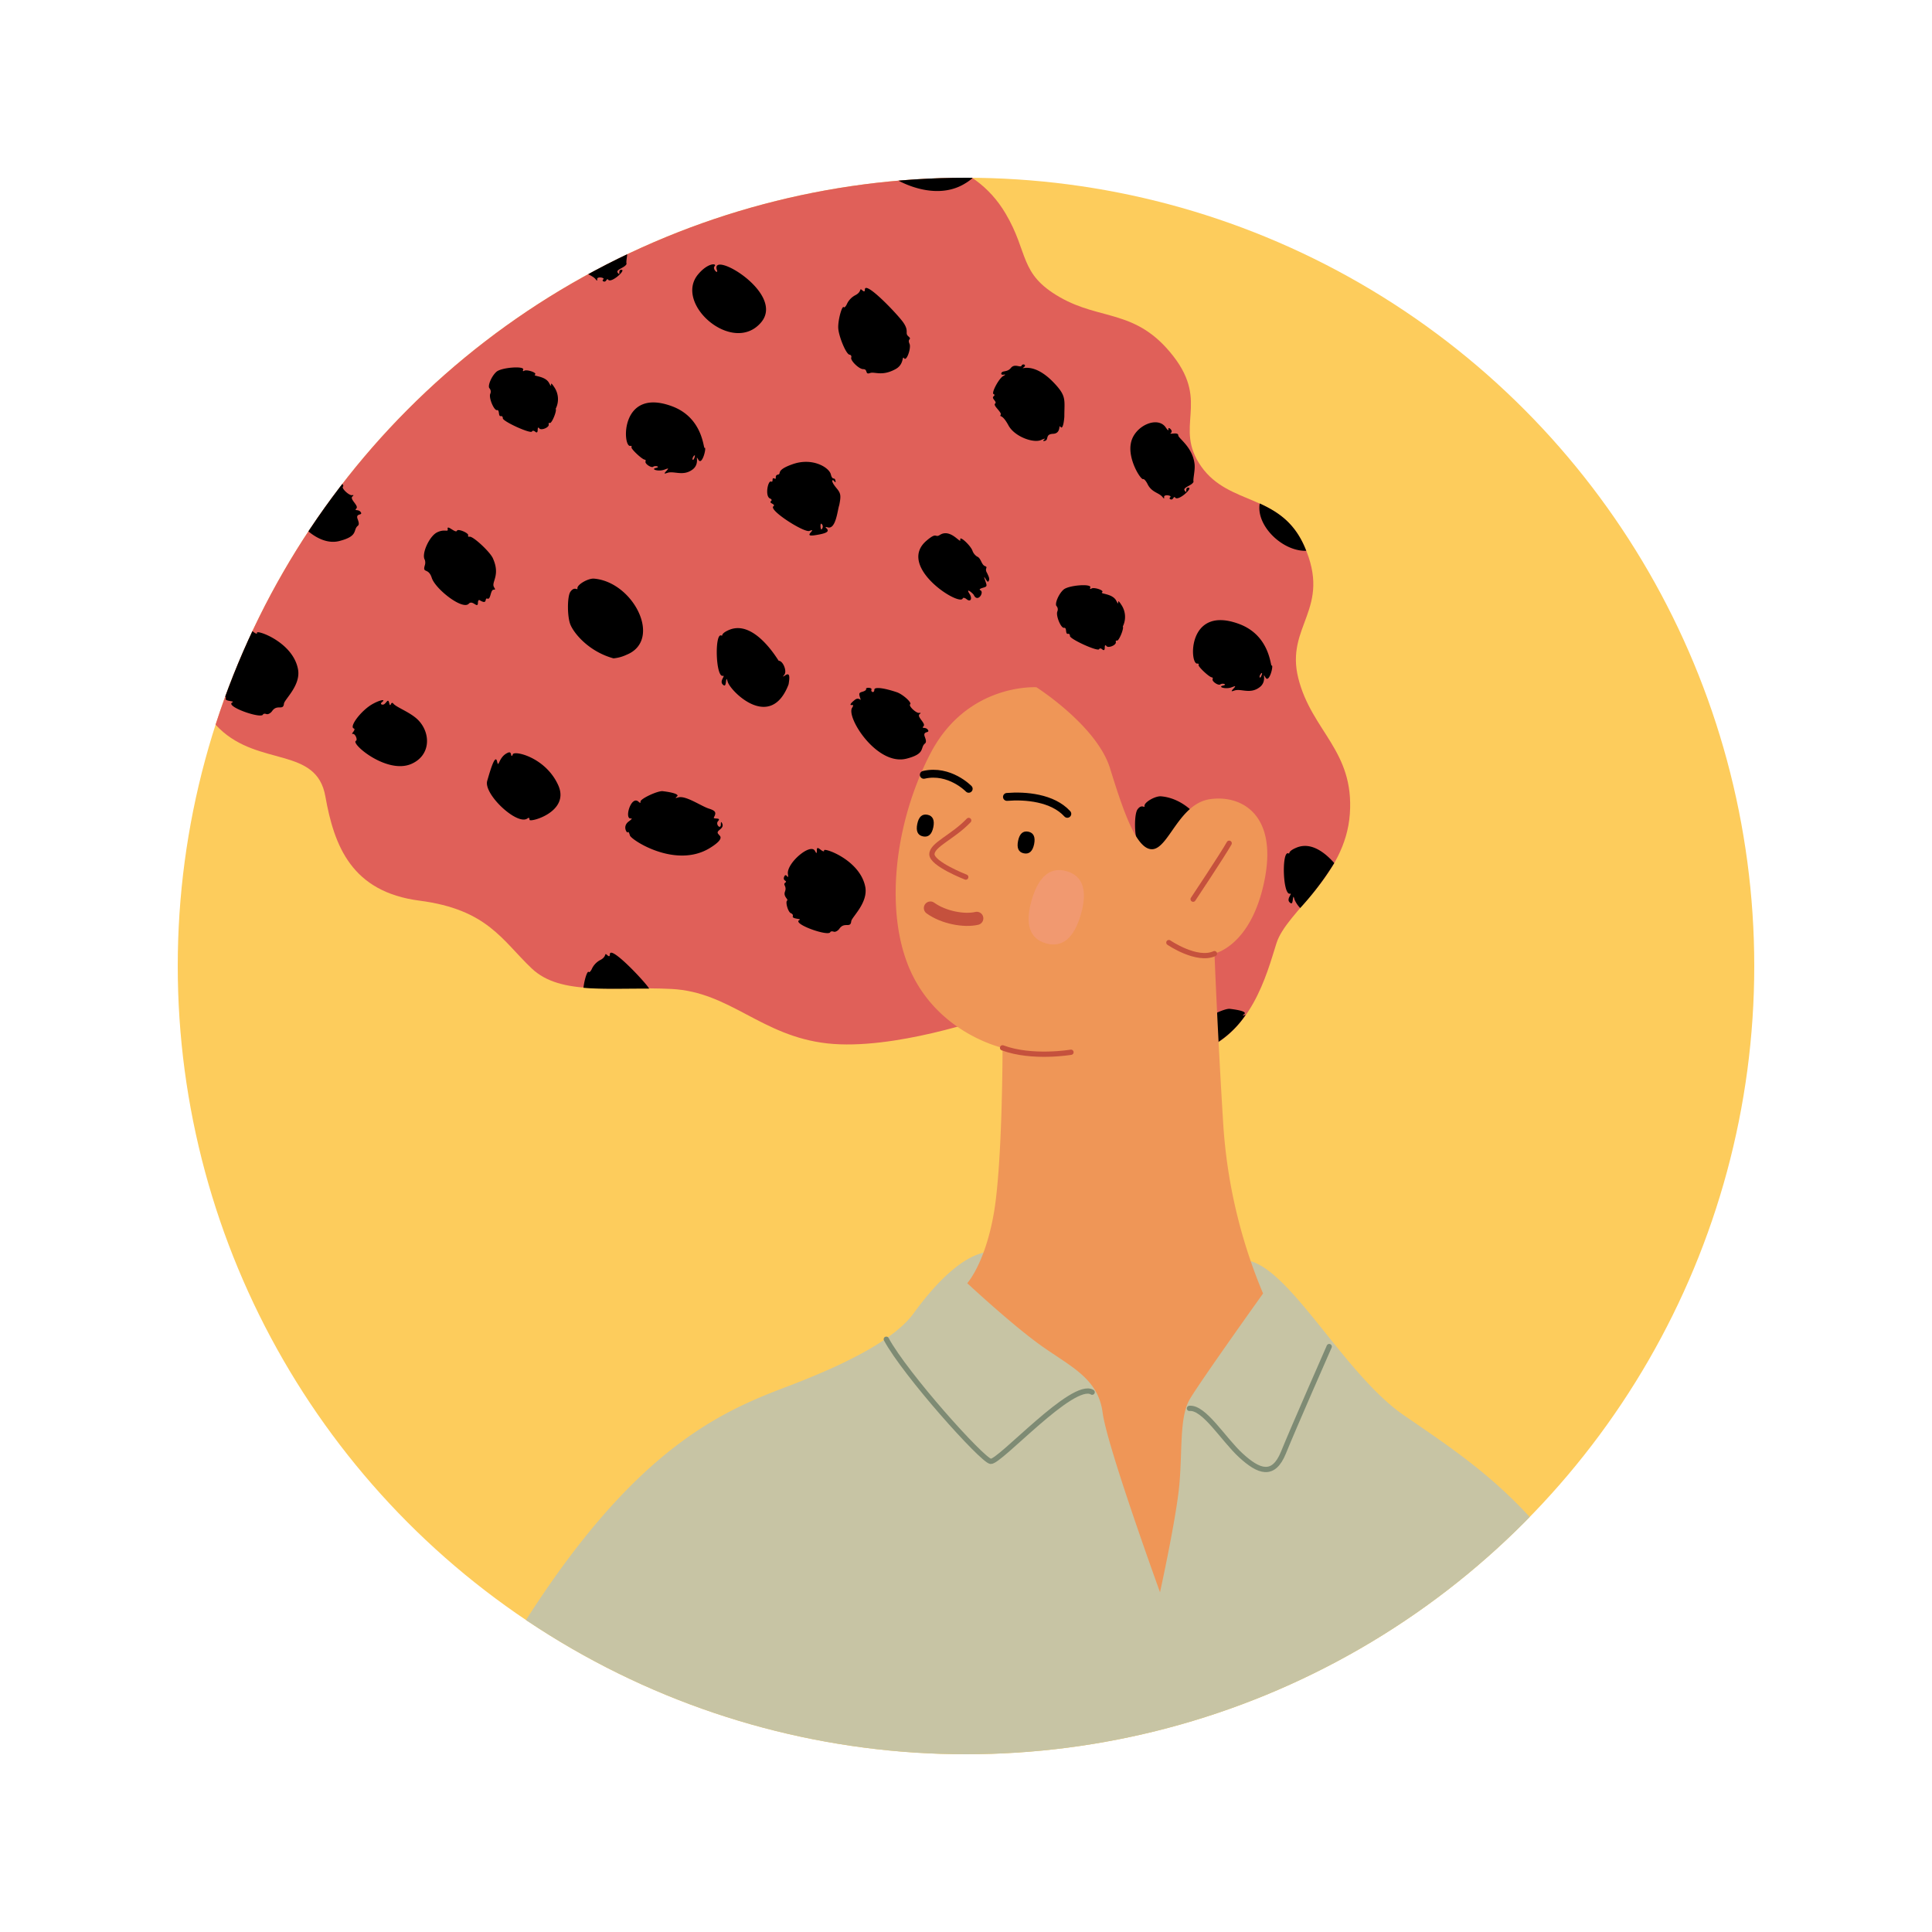 <svg xmlns="http://www.w3.org/2000/svg" viewBox="0 0 500 500"><defs><clipPath id="clip-path"><circle id="SVGID" class="cls-1" cx="-270" cy="250" r="204"/></clipPath><clipPath id="clip-path-2"><circle id="SVGID-2" data-name="SVGID" class="cls-1" cx="250" cy="250" r="204"/></clipPath><style>.cls-1,.cls-11,.cls-13,.cls-14{fill:none}.cls-11{stroke:#c5513d}.cls-11,.cls-13,.cls-14{stroke-linecap:round;stroke-linejoin:round}.cls-11,.cls-14{stroke-width:1.36px}.cls-13{stroke:#010101;stroke-width:2.04px}.cls-14{stroke:#7e8b74}</style></defs><g style="isolation:isolate"><g style="clip-path:url(#clip-path-2)" id="Layer_1" data-name="Layer 1"><circle cx="250" cy="250" r="204" style="fill:#fdcc5c"/><path d="M257.55 323.93c-8-.57-16.56 9.71-21.14 16s-16 12.57-32.56 18.86-38.85 15.42-67.42 60S86.73 513.6 77 550.17s-11 48.18-11 48.18c-8.88 12.95-11.7 25.48-7.81 37.51 0 0 31.43 53.14 46.85 67.42S169 724.42 210.13 725s126.21.39 146.83-10.86c12.57-6.85 21.73-20.21 22.85-34.27a160.43 160.43 0 0 1 4-25.14s8.57-5.14 23.43-6.29a202.52 202.52 0 0 1 28.56 0s9.14-15.42-.57-30.85c0 0 2.29-54.27.57-97.12s-7.42-80.56-24-106.84-32-36-48.56-47.42-31.43-42.27-42.85-40-62.84-2.28-62.84-2.28Z" style="fill:#c7c4a4"/><path d="M63.31 91.78C68.05 76 83.87 70.45 96.82 69.31s21.51-7.73 26.66-17.14c6.48-11.81 11-20.19 26.67-24.76s28.18 1.53 36.18 7.24c7.46 5.33 17.9 11.43 33.52 7.62s32-1.14 40.37 12.95c6.09 10.25 3.43 15.61 14.09 21.71s19.81 3 29.33 15.23 0 18.29 7.24 28.57 20.56 6.85 26.66 20.57c7.27 16.36-5 20.56-1.53 34.27s14.48 18.67 13.33 35.05-16.37 25.13-19 33.51-6.47 23.24-20.19 28.19-54.15-9.14-54.15-9.14-24.76 8.76-41.9 6.85-25.1-13.33-40.34-14.09-28.57 1.9-36.18-5.33-11.43-15.24-29-17.52-22.09-14.1-24.38-27-17.13-7.62-27.42-17.53-10.66-27.8-3.81-37.7 11.43-13.33 11.81-25.9-6.04-17.96-1.47-33.18Z" style="fill:#e06059"/><path d="M335.48 219.39c-2.56 1.08-1.44 1.69-2.07 1.45-1.73-.67-1.44 10.83.42 10.45.8-.16-1.05 1.35-.05 2.25.48.45.68.29.79-.61.14-1.07.19-1.09.46-.11a7.11 7.11 0 0 0 1.46 2.17 76 76 0 0 0 8.81-11.63c-2.41-2.73-6.03-5.58-9.82-3.97ZM322 262.46c.63-.51-.6-1-3.7-1.37-1.28-.17-5.91 2-5.77 2.73.07.36-.13.38-.51 0-1.93-1.75-3.79 4.63-1.94 4.32.37-.06.13.27-.54.75-1.84 1.32-.46 3.19-.31 2.85s.33.07.52.66l.37-.12a25.37 25.37 0 0 0 12.25-9.63h-.09c-.77.28-.82.23-.28-.19ZM309.87 171.73c.29 0 .42.09.32.35-.17.43 2.72 3.14 3.42 3.22.23 0 .31.21.21.48-.22.58 1.52 1.74 2 1.34s2 0 .69.32c-1.47.33.67 1 2.18.45 1.16-.44 1.2-.41.52.34s-.6.77.29.47c1.73-.56 4.07 1.06 6.56-.9 2-1.58.4-4.21 1.46-2.44.91 1.51 2.1-3 1.63-3.16-.39 1-.1-7.62-8.48-10.72-13.51-5.01-12.84 10.63-10.8 10.25Zm16.63 3c-.25.77-.53.67-.49.55-.23-.5.99-1.89.49-.53ZM305.54 226.72a10.05 10.05 0 0 0 3.32-.91c9.47-3.74 1.93-18.84-8.36-19.72-1.52-.14-4.44 1.56-4.3 2.5.1.71-.69-.66-1.81.88-.86 1.18-.86 6.52 0 8.53 1.04 2.41 4.9 7 11.15 8.72ZM279.48 251.54c-.23.59-.35.59-.48 0s-.4-.66-1.17-.23c-2.09 1.18-2 3.92-2.42 2.1-.52-2.38-2.09 3.42-2.56 5-1 3.44 7.8 11.66 10.41 9.72.37-.27.55-.15.54.35 0 .78 10.52-2 7.45-8.89-3.25-7.27-11.38-9.08-11.77-8.05ZM273.63 158.27c-.41 1.08.95 4.36 1.75 4.21s.25 1.69 1 1.55c.32-.06.54.17.52.56 0 .83 7.28 4.13 7.56 3.41.1-.26.48-.24.81.06s.64.3.64-.43.17-.78.43-.44c.48.64 2.58-.24 2.44-1-.07-.33.05-.49.28-.4.49.19 1.89-3.18 1.52-3.66a5.57 5.57 0 0 0-.43-5.68c-.52-.83-.83-1.07-.76-.58s-.12.34-.51-.42c-1-1.9-4.3-1.69-3.65-2.18s-2.13-1.38-2.77-.95c-.33.21-.44.11-.29-.28.4-1.05-5.59-.6-6.91.54s-2.39 3.81-1.8 4.3a1.33 1.33 0 0 1 .17 1.39ZM248.52 238.39c-.19-.25-.46-.18-.59.17s-.29.42-.44-.25c-.37-1.74-.87.75-1.93.35-.28-.11-.27-.33 0-.55 1.29-1-.65-.59-2.55.53-2.84 1.66-5.93 5.75-4.7 6.22.72.27-.92 1.52-.26 1.4s1.31 1.57.83 1.79c-1.49.66 7.92 8.7 14.29 6 5-2.14 5.09-7.69 2.09-11.06-1.92-2.21-5.97-3.57-6.74-4.6ZM256.7 202.69c-.62 2.13.95.46 1.82 3.19.92 2.9 8 8.46 9.59 6.68 1-1.05 2.33 1.45 2.36-.24 0-.5.2-.8.42-.67 2.22 1.37 1.13-.72 2-.38s.71-2.36 1.62-2.32c.7 0 .09-.45.14-.57-1-1.32 1.74-3-.39-7.62-.77-1.65-5.1-5.68-6-5.53-.32.06-.47-.08-.37-.34.22-.58-2.67-1.82-2.91-1.2-.3.79-2.62-1.7-2.4-.47.18 1-.68-.1-2.73.89s-4.1 5.64-3.19 7.08a2.25 2.25 0 0 1 .04 1.5ZM249.15 154.88c.1-.27.57-.18 1 .19 1.07.85 1.57-.14.72-1.45-1.1-1.74 1 0 1.15.36 1 2.14 2.83-.77 1.66-1.25-.33-.14-.07-.39.62-.59 1.18-.35 1.19-.39.7-1.81-.41-1.17-.39-1.26.09-.47s.64.89.87.3-.46-1.64-.43-1.73c-.93-1.42.36-1.55-.61-1.92s-1-2.06-2.05-2.47a3 3 0 0 1-1.2-1.52c-.5-1.38-3.36-4-3.15-2.9.27 1.48-2.45-3-5.28-1.18-1.33.86-.66-.92-3.5 1.52-7.74 6.69 8.58 17.04 9.41 14.92ZM220.55 182.45c.31-.06.29.25 0 .69-1.7 2.35 6.35 15.15 14.05 13.2 5.07-1.28 3.44-2.87 4.8-3.94.52-.42 0-1.45 0-1.57-.83-1.87 1.47-.94.7-2-.58-.78-1.78-.15-1.09-.89s-1.89-2.46-1-3.14c.34-.26.3-.38-.11-.3-.78.14-2.87-1.84-2.35-2.24s-1.91-2.59-3.45-3.11c-3.38-1.14-5.81-1.42-5.82-.67 0 1.05-1 .58-.75 0s-1.6-.63-1.38-.14c.09.2-.34.51-.9.67-.95.26-1 .42-.7 1.44.53 1.62-.08-.41-1.41.75-1.14.91-1.31 1.38-.59 1.25ZM214.88 241.23c.08-.2.49-.26.88-.11s1.08-.2 1.48-.78c1.31-1.86 2.87 0 3.06-1.91.11-1.08 4.43-4.77 3.63-8.93-1.38-7-10.82-10.24-10.66-9.42.08.37-.27.31-.87-.16-.82-.64-1-.61-1 .2s-.08.85-.49.09c-1.15-2.14-7.41 3.21-7 6 .13.78.06.92-.25.52s-.56-.24-.73.2c-.43 1.14 1 .95.29 1.51s.49.84-.07 2.31c-.5 1.32 1 2 .54 2.34s.24 2.95 1 3.25c.39.15.6.48.49.77-.3.79 2.51.6 1.69 1-1.95.96 7.54 4.34 8.01 3.12ZM203.21 174.78c-.66.45-.69.41-.21-.19.72-.9-.36-3.58-1.46-3.58-.13 0-6.2-10.77-12.82-8-2.56 1.09-1.44 1.69-2.07 1.45-1.73-.66-1.44 10.84.42 10.45.8-.16-1 1.35 0 2.26.48.44.68.29.8-.62.13-1.07.18-1.08.46-.1.66 2.38 11.05 12.91 15.75.68.42-2.36.18-3.06-.87-2.35ZM157.83 247c0 .54-.21.6-.67.19-.91-.81.06.36-1.9 1.31a5 5 0 0 0-2 2.06c-.31.73-.71 1.17-.87 1-.38-.5-1.16 2-1.39 4.08 5 .43 10.79.18 17 .22l-.14-.23c-1.41-2.06-10.04-11.17-10.03-8.63ZM186.55 213.36c0 1.45-1.48 0-.72-.84 1-1.08-1.41-.39-1.07-1 .7-1.25.43-1.71-1.32-2.26-2-.64-6-3.47-7.93-2.89-.76.23-.81.18-.28-.25s-.6-1-3.7-1.36c-1.28-.17-5.91 2-5.77 2.72.07.37-.13.38-.51 0-1.93-1.75-3.79 4.64-1.94 4.33.37-.07.13.27-.54.74-1.84 1.32-.45 3.19-.31 2.86s.37.11.56.8c.34 1.17 11.87 8.7 20.72 3.24 4.31-2.66 2.23-3.23 2.31-3.45-1.24-1.11 1.55-1.33.86-2.88-.26-.54-.35-.49-.36.24ZM216.48 126.32c-1.73-2.06-1-2.39-.56-1.76.29.38.39.32.29-.17-.21-1.09-.75.14-1.19-1.63s-4.71-4.42-9.82-2.65c-4.69 1.63-2.81 2.51-3.87 2.72s-.11 1.36-.94 1-.08 1.09-.86.79-1.64 3.86-.21 4.41c.39.15.49.44.23.65-.72.56 1.33.78.6 1.35-1.28 1 7.93 6.85 9.31 6.38.87-.31.93-.26.4.32-.83.94-.35 1.07 2.13.6 2.18-.42 2.69-.89 1.83-1.68-.29-.26-.13-.34.37-.18 2.17.7 2.59-4.71 3-5.7.51-2.55.42-3.1-.71-4.45ZM212.54 137c-.24-.1-.34-2 .17-1.33.64.8-.3 1.61-.17 1.33ZM163.12 115.4c.29-.06.41.08.31.35-.16.43 2.72 3.14 3.42 3.21.23 0 .31.22.21.48-.22.59 1.52 1.74 2 1.35s2 0 .69.32c-1.47.33.67 1 2.18.44 1.16-.44 1.2-.41.52.34s-.6.77.29.48c1.73-.57 4.08 1 6.56-.91 2-1.58.4-4.2 1.46-2.44.91 1.52 2.1-3 1.64-3.16-.4 1-.11-7.62-8.49-10.72-13.5-5.01-12.84 10.64-10.79 10.26Zm16.62 3c-.24.76-.53.66-.49.54-.25-.49.94-1.89.49-.52ZM153.74 149.75c-1.52-.13-4.44 1.57-4.3 2.51.1.7-.69-.66-1.81.87-.86 1.19-.85 6.52 0 8.54 1 2.4 4.89 7 11.14 8.71a9.94 9.94 0 0 0 3.32-.9c9.48-3.75 1.91-18.85-8.35-19.73ZM132.72 195.21c-.23.58-.35.58-.47 0s-.41-.66-1.18-.22c-2.08 1.18-2 3.92-2.42 2.1-.52-2.39-2.09 3.42-2.56 5-1 3.44 7.8 11.65 10.41 9.72.37-.27.55-.16.54.35 0 .78 10.52-2 7.45-8.9-3.24-7.26-11.37-9.09-11.77-8.05ZM126.87 101.94c-.41 1.07 1 4.35 1.75 4.2s.25 1.7 1 1.55c.31-.06.53.18.51.56 0 .83 7.28 4.13 7.56 3.41.1-.26.48-.23.82.06s.63.3.64-.42.16-.78.42-.44c.48.63 2.59-.24 2.44-1-.06-.33 0-.48.29-.39.49.18 1.88-3.18 1.51-3.67a5.52 5.52 0 0 0-.42-5.68c-.53-.83-.84-1.06-.77-.57s-.12.33-.51-.42c-1-1.91-4.29-1.7-3.65-2.19s-2.12-1.38-2.77-1c-.33.22-.44.11-.29-.28.4-1-5.59-.6-6.91.55s-2.39 3.8-1.79 4.3a1.35 1.35 0 0 1 .17 1.43ZM101.77 182.06c-.19-.26-.47-.18-.6.16s-.29.42-.44-.25c-.37-1.73-.87.76-1.93.35-.28-.1-.27-.33 0-.55 1.29-1-.64-.59-2.55.53-2.84 1.67-5.92 5.75-4.7 6.22.72.28-.92 1.52-.26 1.41s1.32 1.57.83 1.79c-1.48.66 7.93 8.7 14.29 6 5-2.15 5.09-7.7 2.09-11.07-1.91-2.21-5.97-3.56-6.73-4.59ZM126.16 154.93c.89.34.72-2.36 1.62-2.32.7 0 .09-.44.14-.56-1-1.32 1.74-3-.39-7.62-.77-1.66-5.1-5.69-6-5.53-.32.06-.47-.08-.37-.35.22-.58-2.67-1.82-2.9-1.2-.31.79-2.63-1.69-2.4-.47.17 1-.69-.1-2.73.89s-4.11 5.64-3.2 7.08a2.3 2.3 0 0 1 0 1.5c-.63 2.14.94.47 1.81 3.2.93 2.89 8 8.45 9.59 6.68 1-1.06 2.33 1.45 2.36-.24 0-.51.2-.81.43-.67 2.23 1.36 1.15-.73 2.04-.39ZM102.39 98.54c.1-.26.57-.18 1 .19 1.08.85 1.57-.13.72-1.45-1.1-1.73 1 0 1.15.37 1 2.13 2.83-.77 1.66-1.26-.33-.13-.07-.38.62-.59 1.18-.34 1.19-.38.7-1.81-.41-1.16-.39-1.26.09-.47s.64.89.87.31c.28-.74-.46-1.65-.43-1.74-.93-1.41.36-1.54-.61-1.91s-1-2.06-2-2.48a3 3 0 0 1-1.2-1.52c-.5-1.37-3.36-4-3.15-2.9.27 1.49-2.45-3-5.28-1.18-1.33.86-.66-.92-3.49 1.52-7.79 6.69 8.52 17.07 9.35 14.92ZM92.62 136.06c.52-.42 0-1.45 0-1.57-.83-1.87 1.47-.93.7-2-.58-.78-1.78-.16-1.09-.9s-1.89-2.45-1-3.13c.34-.27.3-.39-.1-.31-.79.15-2.88-1.84-2.36-2.24s-1.91-2.58-3.45-3.1c-3.38-1.14-5.81-1.43-5.82-.68 0 1.06-1 .58-.75 0s-1.6-.62-1.38-.13c.09.2-.33.51-.9.66-1 .26-1 .42-.69 1.45.52 1.62-.09-.42-1.42.74-1.08.94-1.29 1.4-.56 1.27.3 0 .29.26 0 .7-1.7 2.35 6.35 15.14 14 13.2 5.09-1.29 3.46-2.89 4.82-3.96ZM66.51 163.75c.08.37-.26.3-.87-.17-.82-.64-1-.6-1 .2s-.08.86-.49.1c-1.15-2.15-7.41 3.21-7 6 .13.77.06.92-.25.51s-.55-.24-.72.2c-.44 1.15 1 .95.28 1.52s.5.84-.07 2.3 1 2 .55 2.34.23 2.95 1 3.25c.39.15.6.48.49.78-.3.78 2.52.59 1.7 1-2 1 7.47 4.34 7.94 3.13.08-.21.49-.26.88-.11s1.08-.21 1.48-.78c1.31-1.87 2.87 0 3.06-1.91.11-1.09 4.44-4.77 3.63-8.93-1.32-7.06-10.77-10.26-10.61-9.43ZM338.06 142.55c-.16-.41-.33-.82-.52-1.25-2.77-6.23-7-8.92-11.52-11-1.02 5.7 5.85 12.43 12.04 12.25ZM295.86 124c.22-.1.74.5 1.12 1.27 1.08 2.23 3 2.2 3.93 3.42.3.39.44.39.36 0-.16-.87 2.15-.47 1.59 0-.25.19-.22.42.08.54.75.28.76-1 1.2-.45.81 1.05 5-2.84 3.26-2.56-.78.13 0 1.73-.76.81s1.84-1.28 2.25-2.36c-.21-.54.43-2.86.27-4.5-.46-4.47-4.25-6.77-4.22-7.49 0-1.06-2.72 0-1.87-.68.65-.52-.86-1.82-.68-.86.07.4-.24.17-.7-.52-2.09-3.08-8.11-.42-9 4-.91 4.15 2.53 9.62 3.17 9.38ZM257.15 102c.29.11.29.34 0 .56-.7.56 1 1.39.38 1.89s1.71 2.18 1.46 2.83c-.36.93.18-.54 2 2.81 1.57 2.93 6.5 4.67 8.45 3.78.8-.37 1.2-.44.85-.16s-.45.5.07.4c1.19-.23 0-1.74 2.17-1.84s1.36-2.54 1.92-1.81c.75 1 1-2.54 1-2.67 0-4.37.64-5.24-2.75-8.77-5.66-5.92-9.07-2.9-7.71-4 .8-.63-.36-1-.61-.38s-1.78-.64-2.75.57-2.19.61-2.48 1.35c-.11.3.13.48.55.41.6-.11.58 0-.12.37-1.16.75-3.1 4.43-2.43 4.66ZM235.09 87.05c-1-.87.25-1.26-1.26-3.51-1.34-2-10-11.1-10-8.59 0 .54-.2.6-.66.19-.91-.81.05.36-1.91 1.31a5 5 0 0 0-2 2.06c-.3.72-.71 1.17-.87 1-.45-.59-1.49 3.13-1.46 5.22s2 6.93 2.92 7.06a.54.54 0 0 1 .45.74c-.29.74 2 3 3.07 3 1.36 0 .37 1.56 1.84 1 1.13-.39 3.06.92 6.55-1 2.34-1.26 1.59-3.63 2.24-2.79s1.85-2.74 1.39-3.74c-.67-1.54.77-1-.3-1.95ZM228.5 43.43c.11-.25.36.11.56.8.33 1.17 11.87 8.7 20.72 3.24a12.1 12.1 0 0 0 1.9-1.38c-6.56-4.43-14.76-5.92-23.21-5.23-1.31 1.28-.11 2.88.03 2.57ZM185.54 69.89c.44 1.25-1.28-.26-.6-1s-1.66-1-4.26 2.1c-6.4 7.61 9 21 16.27 12.47 6.45-7.55-13.3-18.99-11.41-13.57ZM162.4 63.75c-.46-4.46-4.25-6.76-4.22-7.48 0-1.06-2.72 0-1.87-.69.66-.51-.86-1.82-.68-.85.07.39-.23.16-.7-.52-2.09-3.09-8.11-.42-9 4-.88 4.22 2.56 9.7 3.21 9.41.21-.09.73.5 1.11 1.28 1.08 2.22 3 2.19 3.93 3.41.3.39.44.39.37 0-.17-.87 2.14-.46 1.58 0-.25.19-.22.42.08.53.75.29.76-1 1.2-.44.81 1 5-2.84 3.26-2.56-.78.13 0 1.72-.76.8s1.84-1.27 2.25-2.36c-.24-.56.4-2.88.24-4.53ZM122.67 57.56c.79-.37 1.19-.44.84-.15s-.45.49.07.39c1.19-.23 0-1.73 2.17-1.83s1.36-2.55 1.92-1.81c.75 1 1-2.55 1-2.67 0-3.38.36-4.67-1-6.71-1.4 2.29-2.75 4.75-4.2 7.39a36.23 36.23 0 0 1-3.64 5.43 4.68 4.68 0 0 0 2.84-.04Z"/><path d="M268.22 177.86s-17.9-1.14-27.43 17.14-12.18 42.28-4.57 57.51 23.24 18.67 23.24 18.67 0 30.08-2.29 43-6.85 17.91-6.85 17.91 11.8 11 19.42 16.37 14.47 8.38 15.62 17.14 14.85 46.47 14.85 46.47 4.19-19 5-27.8 0-17.52 2.67-22.1 19-27.42 19-27.42a135.21 135.21 0 0 1-10.28-43.42c-1.52-24.37-2.29-44.56-2.29-44.56s9.53-1.91 12.95-19-6.09-22.1-14.09-20.95-10.66 12.57-14.85 12.95-7.62-9.91-11.05-20.95-19.05-20.96-19.05-20.96Z" style="fill:#ef9657"/><path d="M267.63 218.47c-.39 1.86-1.28 2.65-2.66 2.37s-1.87-1.37-1.49-3.23 1.28-2.65 2.65-2.37 1.87 1.38 1.5 3.23ZM241.54 214.09c-.39 1.86-1.28 2.65-2.66 2.37s-1.87-1.37-1.49-3.23 1.28-2.65 2.65-2.37 1.88 1.38 1.5 3.23Z"/><g style="opacity:.52;mix-blend-mode:multiply"><path d="M270.67 244.13c-4.22-1.21-5.46-5-3.68-11.16s4.83-8.72 9.06-7.5 5.46 5 3.68 11.17-4.83 8.71-9.06 7.49Z" style="fill:#f49b87"/></g><path class="cls-11" d="M250.7 212.33c-4.19 4.38-9.52 6.28-9.52 8.76s8.76 5.9 8.76 5.9M318.11 218.23c-1.71 3.05-9.33 14.48-9.33 14.48M314.3 246.8c-4.57 2.09-11.8-2.86-11.8-2.86"/><path d="M240.79 235c3.43 2.48 8.77 3.43 12 2.67" style="stroke-width:3.4px;stroke-linecap:round;stroke-linejoin:round;stroke:#c5513d;fill:none"/><path class="cls-13" d="M239.08 200.52c6.67-1.52 11.62 3.62 11.62 3.62M260.6 206.24c4.76-.39 11.81.19 15.62 4.38"/><path class="cls-11" d="M259.46 271.18c7.62 2.85 17.71 1.14 17.71 1.14"/><path class="cls-14" d="M192.8 447.14c-.38 13.33-.38 21.71-8 42.28s-28.57 65.51-33.9 80S138.72 606 138.72 606M359.63 432.67c9.9 23.23 19.75 33.9 17.9 54.65-1.71 19.24 6.09 53.9 6.28 86.27.13 22.09 2.48 64.37 0 81.13M229.37 346.59c4.95 9.14 24.76 31.23 27 31.61s21.33-20.95 26.28-17.9M307.83 364.49c3.81-.38 8.76 8 13.33 12.19s8.38 5.71 11-.76S344 348.49 344 348.49"/><path class="cls-14" d="M373.72 433.43c-1.14 6.85-3.81 19.42-3.81 19.42M183.28 450.19c2.67 6.47 6.48 16.37 6.1 25.52"/></g></g></svg>